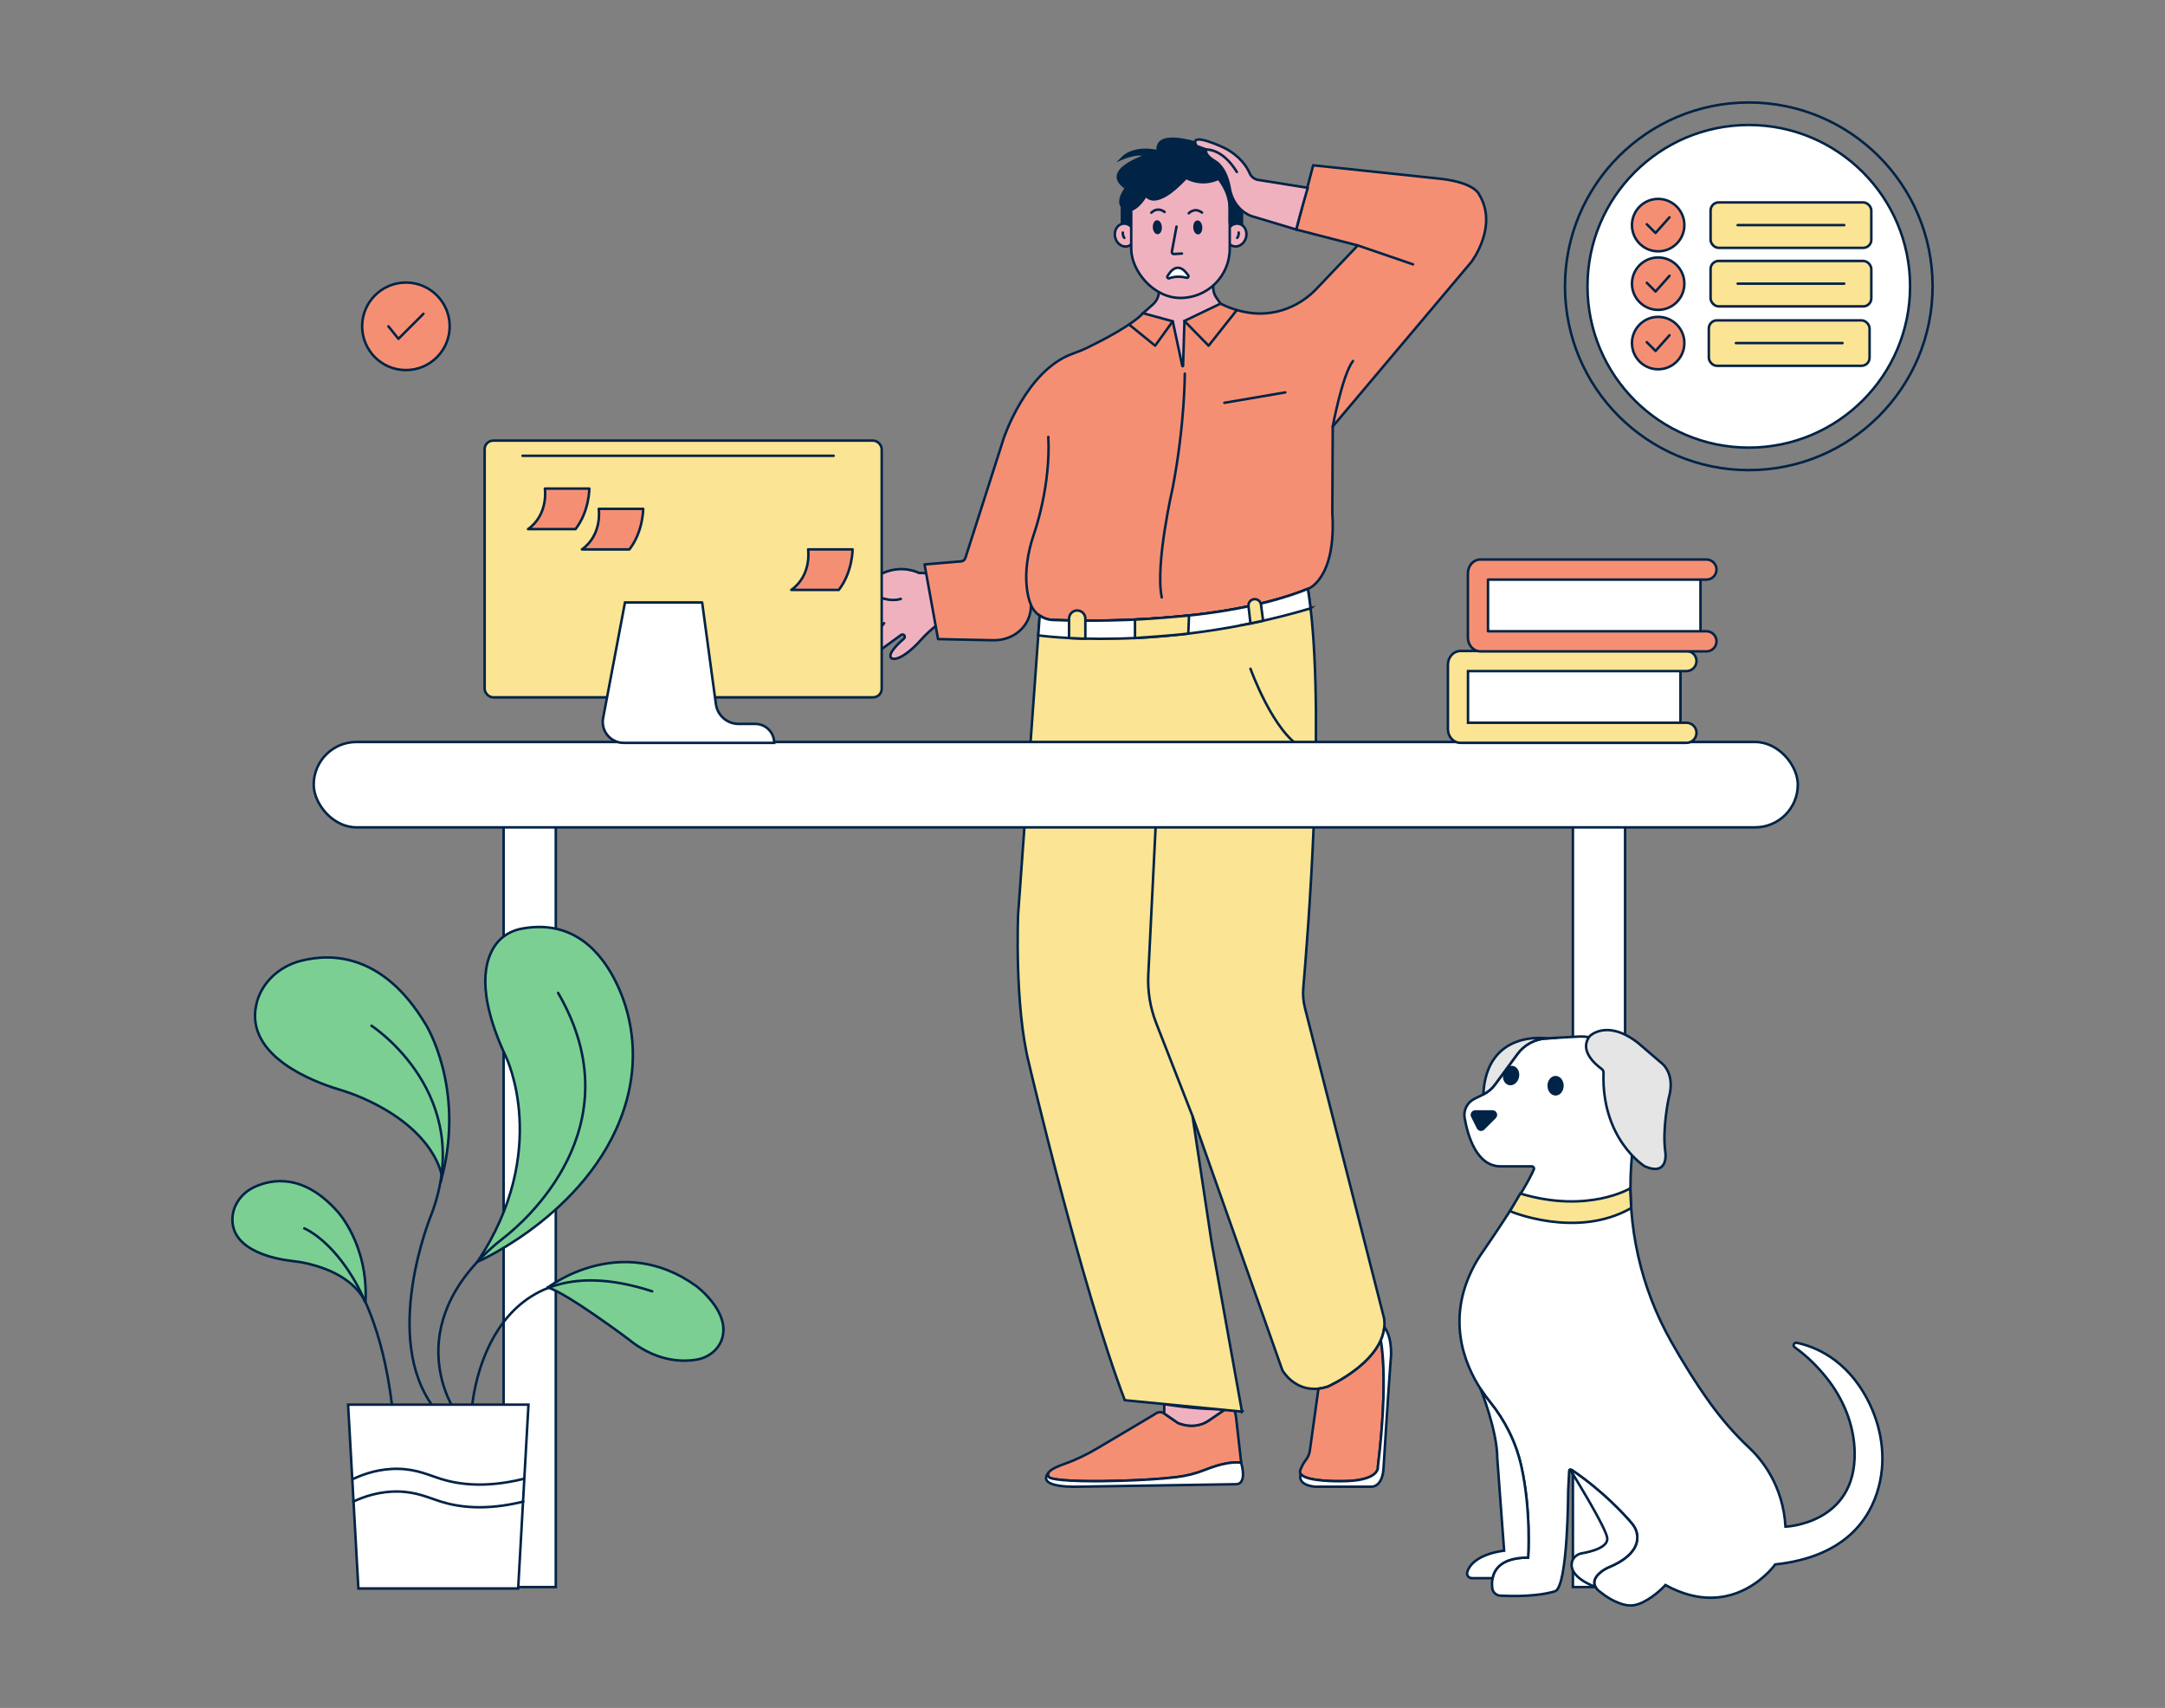 <?xml version="1.0" encoding="UTF-8"?>
<svg xmlns="http://www.w3.org/2000/svg" id="a" width="865.76" height="682.89" viewBox="0 0 865.76 682.89">
  <rect x="0" y="0" width="865.76" height="682.89" fill="#808080" stroke="none"/>
  <circle cx="699.32" cy="114.47" r="64.5" fill="#fff" stroke="#002346" stroke-miterlimit="10"></circle>
  <g>
    <g>
      <path d="M496.32,584.86c-4.49-.68-10.62,1.33-14.43,2.84-3.67,1.48-7.53,2.44-11.46,2.91-13.49,1.63-32.54,1.62-32.54,1.62-16.15,0-18.15-1.4-18.15-1.4-.83-.67-.89-1.36-.45-2.02,.84-1.29,3.56-2.5,6.14-3.41,4.71-1.65,9.22-3.84,13.52-6.4l20.08-11.9,3.38-2.05c.98-.59,2.21-.56,3.15,.09h0s5.43,3.75,5.43,3.75c0,0,6.75,3.25,12.77-1.2l6.61-4.5c.95-.09,1.81-.22,2.58-.4,.58,.56,1.12,1.82,1.39,4.3l1.99,17.74Z" fill="#f58f74" stroke="#002346" stroke-linecap="round" stroke-linejoin="round"></path>
      <path d="M494.33,593.43l-63.02,1s-17.25,.73-12.01-5.62c-.45,.66-.39,1.35,.45,2.02,0,0,2,1.4,18.15,1.4,0,0,19.05,0,32.54-1.62,3.93-.48,7.79-1.44,11.46-2.91,3.81-1.52,9.94-3.53,14.43-2.84,0,0,2.6,8.38-1.99,8.58Z" fill="#fff" stroke="#002346" stroke-miterlimit="10"></path>
      <path d="M490.37,563.21l-6.61,4.5c-6.02,4.45-12.77,1.2-12.77,1.2l-5.43-3.75v-3.72c5.49,.85,17.53,2.49,24.8,1.78Z" fill="#f0b1bf" stroke="#002346" stroke-miterlimit="10"></path>
      <path d="M367.44,229.08s-6.24-3.44-14.26,0c0,0-5.95,2.47-10.81,3.93,0,0-5.95-.24-3.52,4.74,0,0,.61,2.55,9.48-.73,0,0,3.77-1.46,1.58,3.28,0,0-2.31,7.06-14.7,15.74,0,0-3.4,2.61,0,4.31,0,0-2.19,5.22,4.01,3.64,0,0,4.12,3.04,11.35-3.04l9.78-7.09c.35-.26,.84-.23,1.16,.06h0c.41,.37,.41,1.02-.01,1.38-1.99,1.72-6.89,6.27-5.04,7.84,0,0,2.07,1.9,8.75-4.17,1.1-1,2.12-2.07,3.11-3.17,2.43-2.72,9.41-9.85,14.85-8.63,0,0,3.14-7.37-.97-12.71,0,0-3.66-5.42-14.76-5.38Z" fill="#f0b1bf" stroke="#002346" stroke-miterlimit="10"></path>
      <path d="M339.21,263.99s-.73-2.43,3.16-5.22c0,0,7.53-4.62,11.18-9.6" fill="none" stroke="#002346" stroke-linecap="round" stroke-linejoin="round"></path>
      <path d="M350.57,238.25s4.8,2.66,9.66,1.21" fill="none" stroke="#002346" stroke-linecap="round" stroke-linejoin="round"></path>
      <rect x="488.65" y="76.23" width="8" height="18.29" fill="#002346" stroke="#002346" stroke-miterlimit="10"></rect>
      <rect x="448.64" y="79.66" width="8" height="18.29" fill="#002346" stroke="#002346" stroke-miterlimit="10"></rect>
      <path d="M518.35,91.78l24.61,6.35-16.5,17.34c-6.43,6.76-15.51,10.53-24.8,9.81-4.11-.33-8.7-1.45-13.6-3.87l-18.74,.5-12.24,3.33c-4.34,4.69-16.03,10.74-22.14,13.71-2.04,1-4.16,1.8-6.29,2.59-18.32,6.72-27.26,33.66-27.26,33.66l-15.34,47.89c-.22,.72-.84,1.25-1.59,1.35l-14.74,1.24,5.4,29.85,22.05,.46c4.23,.09,8.39-1.45,11.33-4.49,2.12-2.2,3.85-5.32,3.75-9.66,0,0,.04,.11,.13,.31,.74,1.66,1.93,3.04,3.38,4.03,1.53,1.05,3.35,1.66,5.26,1.74,12.95,.51,67.07,1.67,101.99-12.45,0,0,11.46-3.81,9.77-30.56l.17-34.39,55.44-65.8s11.03-14.43,2.97-27.16c0,0-1.69-4.42-14.86-6.03l-51.37-5.44-6.78,25.7Z" fill="#f58f74" stroke="#002346" stroke-linecap="round" stroke-linejoin="round"></path>
      <ellipse cx="449.83" cy="94" rx="3.99" ry="4.62" transform="translate(-9.53 107.2) rotate(-13.45)" fill="#f0b1bf" stroke="#002346" stroke-miterlimit="10"></ellipse>
      <ellipse cx="494.42" cy="93.99" rx="4.62" ry="3.99" transform="translate(266.13 542.51) rotate(-73.79)" fill="#f0b1bf" stroke="#002346" stroke-miterlimit="10"></ellipse>
      <path d="M463.48,115.37v.93c0,2.07-.89,4.05-2.44,5.42l-3.96,3.5,11.89,3.25,3.82,17.85c.04,.18,.3,.15,.31-.03l.55-17.97,14.43-6.93-1.65-2.35c-.94-1.34-1.4-2.97-1.28-4.61l.31-4.5-21.96,5.43Z" fill="#f0b1bf" stroke="#002346" stroke-miterlimit="10"></path>
      <polyline points="451.68 129.9 461.93 138.22 468.96 128.48" fill="none" stroke="#002346" stroke-linecap="round" stroke-linejoin="round"></polyline>
      <polyline points="473.63 128.34 483.31 138.22 494.6 123.96" fill="none" stroke="#002346" stroke-linecap="round" stroke-linejoin="round"></polyline>
      <path d="M412.26,241.82s-5.07-10.48,1.44-29.03c0,0,6.52-18.55,5.51-38.1" fill="none" stroke="#002346" stroke-linecap="round" stroke-linejoin="round"></path>
      <path d="M473.79,149.41s.05,20.01-4.83,45.58c0,0-7.13,30.83-4.38,43.87" fill="none" stroke="#002346" stroke-linecap="round" stroke-linejoin="round"></path>
      <line x1="489.61" y1="161.06" x2="513.97" y2="156.89" fill="none" stroke="#002346" stroke-linecap="round" stroke-linejoin="round"></line>
      <path d="M532.95,170.5s3.83-20.64,8.09-26.15" fill="none" stroke="#002346" stroke-linecap="round" stroke-linejoin="round"></path>
      <line x1="542.97" y1="98.13" x2="565.06" y2="105.7" fill="none" stroke="#002346" stroke-linecap="round" stroke-linejoin="round"></line>
      <path d="M496.66,564.43l-12.17-67.75-7.63-50.49,35.96,101.69s4.64,8.39,14.41,7.35h0c1.17-.13,2.42-.39,3.73-.81,0,0,5.78-2.56,11.51-7.04h0c.24-.19,.49-.39,.72-.57,1.67-1.37,3.33-2.89,4.8-4.58,.19-.21,.37-.43,.55-.63,.05-.08,.12-.15,.18-.23,.17-.2,.33-.41,.49-.61,.48-.6,.92-1.23,1.33-1.88,.16-.23,.31-.47,.45-.71,.07-.11,.13-.22,.2-.34,.16-.28,.32-.56,.46-.85,.18-.35,.35-.69,.51-1.05h0c.73-1.66,1.23-3.42,1.4-5.25,.12-1.13,.1-2.3-.06-3.49l-31.67-124.18c-.67-2.64-.89-5.39-.65-8.1,1.69-19.48,8.48-103.95,2.91-151.66-.31-2.73-.66-5.34-1.07-7.81-34.93,14.12-89.05,12.96-101.99,12.45-1.91-.08-3.73-.69-5.26-1.74l-.57,7.88-8.06,111.53s-1.54,36.32,4.32,59.57c0,0,20.9,88.96,38.33,134.72l46.88,4.57Z" fill="#fbe493" stroke="#002346" stroke-miterlimit="10"></path>
      <path d="M476.86,446.2l-14.51-37.13c-2.41-6.17-3.48-12.77-3.16-19.39l3.71-74.8c.1-1.93-.72-3.79-2.2-5.03l-2-1.67" fill="none" stroke="#002346" stroke-linecap="round" stroke-linejoin="round"></path>
      <path d="M551.01,586.45s1.15,5.92-15.19,5.78c0,0-13.45,.22-15.67-2.84-.36-.49-.42-1.07-.09-1.74,0,0,.63-2.03,2.11-3.86,.87-1.09,1.43-2.39,1.62-3.76l3.44-24.78h0c1.17-.13,2.42-.39,3.73-.81,0,0,5.78-2.56,11.51-7.04,3.84-3.01,7.67-6.89,9.68-11.46,.1,.46,3.17,15.02-1.15,50.53Z" fill="#f58f74" stroke="#002346" stroke-linecap="round" stroke-linejoin="round"></path>
      <path d="M556.11,543.85c-1.2,16.15-2.8,42.4-2.8,42.4-.25,8.58-4.93,8.18-4.93,8.18h-22.53c-7.58-.8-5.7-5.04-5.7-5.04,2.22,3.06,15.67,2.84,15.67,2.84,16.34,.14,15.19-5.78,15.19-5.78,4.32-35.51,1.25-50.07,1.15-50.53h0c.73-1.66,1.23-3.42,1.4-5.25l.08-.06c3.62,5.23,2.48,13.24,2.48,13.24Z" fill="#fff" stroke="#002346" stroke-miterlimit="10"></path>
      <path d="M500.05,267.39s9.31,25.91,20.88,31.69" fill="none" stroke="#002346" stroke-linecap="round" stroke-linejoin="round"></path>
      <path d="M524.09,243.25c-60.22,17.88-108.9,10.79-108.9,10.79l.57-7.88c1.53,1.05,3.35,1.66,5.26,1.74,12.95,.51,67.07,1.67,101.99-12.45,.41,2.47,.76,5.07,1.07,7.81Z" fill="#fff" stroke="#002346" stroke-miterlimit="10"></path>
      <path d="M427.5,255.1v-7.75c0-1.8,1.46-3.26,3.26-3.26h0c1.8,0,3.26,1.46,3.26,3.26v8s-2.53,0-6.53-.25Z" fill="#fbe493" stroke="#002346" stroke-miterlimit="10"></path>
      <path d="M453.87,247.74v7.37s15.44-1.02,21.32-1.78l.29-7.22s-15.24,1.39-21.61,1.63Z" fill="#fbe493" stroke="#002346" stroke-miterlimit="10"></path>
      <path d="M500.05,249.28l-.79-6.91c-.14-1.23,.63-2.38,1.82-2.72h0c1.48-.42,3,.58,3.19,2.11l.83,6.43s-3.24,.72-5.06,1.09Z" fill="#fbe493" stroke="#002346" stroke-miterlimit="10"></path>
      <rect x="452.36" y="63.42" width="39.4" height="55.71" rx="19.7" ry="19.7" fill="#f0b1bf" stroke="#002346" stroke-miterlimit="10"></rect>
      <path d="M458.25,62.28s-18.57,5.89-7.93,12.91c0,0-4.16,5.2-1.26,7.87,1.04,.95,2.61,1.16,3.9,.58,1.36-.62,3.24-2.09,5.29-5.5,0,0,3.4,6.57,16.08-7.02,0,0,6.26,3.82,13.43,.1,0,0,4,5.11,4,11.9v5.66s6.02-.34,5.59-9.71c-.46-9.94-7.36-18.41-16.86-21.34-8.58-2.65-18.39-4.23-17.49,2.75,0,0-9.28-2.49-14.49,2.94,0,0,6.79-2.94,9.74-1.13Z" fill="#002346" stroke="#002346" stroke-miterlimit="10"></path>
      <rect x="59.38" y="471.67" width="304.89" height="20.87" transform="translate(693.93 270.28) rotate(90)" fill="#fff" stroke="#002346" stroke-miterlimit="10"></rect>
      <rect x="486.98" y="471.67" width="304.89" height="20.87" transform="translate(1121.53 -157.32) rotate(90)" fill="#fff" stroke="#002346" stroke-miterlimit="10"></rect>
      <rect x="125.45" y="296.67" width="593.48" height="34.13" rx="17.06" ry="17.06" fill="#fff" stroke="#002346" stroke-miterlimit="10"></rect>
      <rect x="193.79" y="176.16" width="158.78" height="102.65" rx="3.43" ry="3.43" transform="translate(546.37 454.98) rotate(-180)" fill="#fbe493" stroke="#002346" stroke-miterlimit="10"></rect>
      <line x1="333.36" y1="182.23" x2="208.96" y2="182.23" fill="none" stroke="#002346" stroke-linecap="round" stroke-linejoin="round"></line>
      <path d="M280.77,240.89h-30.85s-8.74,46.22-8.74,46.22c-.97,5.15,2.97,9.91,8.21,9.91h60.2s0,0,0,0c0-4.19-3.4-7.58-7.58-7.58h-6.68c-4.57,0-8.44-3.38-9.05-7.91l-5.5-40.63Z" fill="#95607a"></path>
      <path d="M280.77,240.89h-30.85s-8.74,46.22-8.74,46.22c-.97,5.15,2.97,9.91,8.21,9.91h60.2s0,0,0,0c0-4.19-3.4-7.58-7.58-7.58h-6.68c-4.57,0-8.44-3.38-9.05-7.91l-5.5-40.63Z" fill="#fff" stroke="#002346" stroke-miterlimit="10"></path>
      <path d="M335.42,235.87h-18.98c8.3-5.93,6.72-16.21,6.72-16.21h17.78s.01,9.09-5.52,16.21Z" fill="#f58f74" stroke="#002346" stroke-linecap="round" stroke-linejoin="round"></path>
      <path d="M251.69,219.67h-18.98c8.3-5.93,6.72-16.21,6.72-16.21h17.78s.01,9.09-5.52,16.21Z" fill="#f58f74" stroke="#002346" stroke-linecap="round" stroke-linejoin="round"></path>
      <path d="M230.15,211.56h-18.98c8.3-5.93,6.72-16.21,6.72-16.21h17.78s.01,9.09-5.52,16.21Z" fill="#f58f74" stroke="#002346" stroke-linecap="round" stroke-linejoin="round"></path>
      <g>
        <path d="M583.02,264.31h87.81c.65,0,1.18,.53,1.18,1.18v24.77c0,.65-.53,1.18-1.18,1.18h-87.81v-27.13h0Z" transform="translate(1255.02 555.75) rotate(-180)" fill="#fff" stroke="#002346" stroke-miterlimit="10"></path>
        <path d="M674.39,297.01h-90.35c-2.83,0-5.04-2.45-5.04-5.57v-25.58c0-3.13,2.21-5.57,5.04-5.57h90.35c2.22,0,4.02,1.8,4.02,4.02s-1.8,4.02-4.02,4.02h-87.35v20.65h87.35c2.22,0,4.02,1.8,4.02,4.02s-1.8,4.02-4.02,4.02Z" fill="#fbe493" stroke="#002346" stroke-miterlimit="10"></path>
      </g>
      <g>
        <path d="M591.02,227.72h87.81c.65,0,1.18,.53,1.18,1.18v24.77c0,.65-.53,1.18-1.18,1.18h-87.81v-27.13h0Z" transform="translate(1271.03 482.58) rotate(-180)" fill="#fff" stroke="#002346" stroke-miterlimit="10"></path>
        <path d="M682.39,260.43h-90.35c-2.83,0-5.04-2.45-5.04-5.57v-25.58c0-3.13,2.21-5.57,5.04-5.57h90.35c2.22,0,4.02,1.8,4.02,4.02s-1.8,4.02-4.02,4.02h-87.35v20.65h87.35c2.22,0,4.02,1.8,4.02,4.02s-1.8,4.02-4.02,4.02Z" fill="#f58f74" stroke="#002346" stroke-linecap="round" stroke-linejoin="round"></path>
      </g>
      <ellipse cx="462.8" cy="90.89" rx="1.31" ry="2.3" transform="translate(-4.6 27.82) rotate(-3.43)" fill="#002346" stroke="#002346" stroke-miterlimit="10"></ellipse>
      <ellipse cx="478.97" cy="90.97" rx="1.31" ry="2.3" transform="translate(-4.58 28.78) rotate(-3.43)" fill="#002346" stroke="#002346" stroke-miterlimit="10"></ellipse>
      <path d="M470.48,90.59l-1.86,10.01c-.13,.54,.33,1.04,.88,.96l3.15-.18" fill="none" stroke="#002346" stroke-linecap="round" stroke-linejoin="round"></path>
      <path d="M460.4,85.04s2.32-2.57,5.31-.28" fill="none" stroke="#002346" stroke-linecap="round" stroke-linejoin="round"></path>
      <path d="M475.36,85.28s2.32-2.57,5.31-.28" fill="none" stroke="#002346" stroke-linecap="round" stroke-linejoin="round"></path>
      <path d="M474.55,111.06c-1.6-.4-4.31-.78-7,.21-.52,.19-.97-.39-.69-.86,1.38-2.37,4.49-6.04,8.33-.24,.29,.44-.12,1.02-.63,.89Z" fill="#fff" stroke="#002346" stroke-miterlimit="10"></path>
      <path d="M522.95,75.09l-19.8-3.16c-1.48-.24-2.76-1.19-3.36-2.56-1.13-2.6-3.88-7.02-10.19-10.23,0,0-14.69-7.05-11.09-.77l3.92,1.43s-1.4,1.82,3.79,4.86c0,0,4.25,2.3,5.66,11.2,0,0,1.13,7.52,8.35,10.47l18.11,5.44s1.75-6.96,4.61-16.68Z" fill="#f0b1bf" stroke="#002346" stroke-miterlimit="10"></path>
      <path d="M482.44,59.8s6.39-.52,12.16,8.96" fill="none" stroke="#002346" stroke-linecap="round" stroke-linejoin="round"></path>
      <path d="M449,92.98s-.13,1.38,.61,2.12" fill="none" stroke="#002346" stroke-linecap="round" stroke-linejoin="round"></path>
      <path d="M495.34,92.98s.13,1.38-.61,2.12" fill="none" stroke="#002346" stroke-linecap="round" stroke-linejoin="round"></path>
      <g>
        <path d="M102.41,401.98c1.83-8.78,8.97-15.5,17.84-17.79,12.54-3.24,33.15-2.78,49.99,25.4,0,0,15.73,24.91,6.52,61.03,0,0-1.89-18.34-31.52-31.47-3.27-1.45-6.66-2.64-10.09-3.68-9.26-2.8-36.99-12.99-32.73-33.5Z" fill="#7ccf92" stroke="#002346" stroke-miterlimit="10"></path>
        <path d="M208.64,371.3c-4.01,.75-7.69,2.8-10.13,5.99-4.77,6.22-8.37,19.27,3.89,45.42,0,0,18.08,37.3-11.48,81.81,0,0,47.69-20.79,59.73-64.78,4.17-15.23,2.97-31.48-3.74-45.81-6.07-12.97-17.49-26.5-38.26-22.63Z" fill="#7ccf92" stroke="#002346" stroke-miterlimit="10"></path>
        <path d="M181.96,564.14s-23.13-33.35,16.79-67.08c.9-.76,1.82-1.48,2.75-2.2,7.53-5.83,52.95-44.18,21.68-97.87" fill="none" stroke="#002346" stroke-linecap="round" stroke-linejoin="round"></path>
        <path d="M148.56,410.13s42.24,27.31,23.91,75.55c0,0-20.39,49.26,1.25,77.45" fill="none" stroke="#002346" stroke-linecap="round" stroke-linejoin="round"></path>
        <path d="M92.94,487.53c.05-5.56,3.6-10.49,8.74-12.89,7.25-3.37,19.85-5.41,33.39,9.89,0,0,12.27,13.2,11.08,35.87,0,.11-.17,.15-.21,.04-.89-2.16-5.54-11.05-22.65-15.16-2.15-.52-4.35-.86-6.55-1.11-5.94-.67-23.91-3.78-23.8-16.64Z" fill="#7ccf92" stroke="#002346" stroke-miterlimit="10"></path>
        <path d="M219.06,514.8s28.87-22.48,59.26-.67c0,0,14.05,10.35,10.34,21.34-1.48,4.38-5.54,7.41-10.19,8.17-6.07,1-16.39,.69-27.48-8.43,0,0-24.66-18.47-31.93-20.42Z" fill="#7ccf92" stroke="#002346" stroke-miterlimit="10"></path>
        <path d="M188.66,563.63s4.12-69.48,72.14-47.32" fill="none" stroke="#002346" stroke-linecap="round" stroke-linejoin="round"></path>
        <polygon points="207.21 635.12 143.32 635.12 139.2 561.62 211.33 561.62 207.21 635.12" fill="#fff" stroke="#002346" stroke-miterlimit="10"></polygon>
        <path d="M141.26,591.32c4.18-1.96,10.45-4.18,18.03-4.03,7.4,.15,12.07,2.49,17.01,4.03,7.11,2.22,17.8,3.72,32.97,0" fill="none" stroke="#002346" stroke-linecap="round" stroke-linejoin="round"></path>
        <path d="M141.26,600.39c4.18-1.96,10.45-4.18,18.03-4.03,7.4,.15,12.07,2.49,17.01,4.03,7.11,2.22,17.8,3.72,32.97,0" fill="none" stroke="#002346" stroke-linecap="round" stroke-linejoin="round"></path>
        <path d="M121.68,491.14s27.82,11.08,35.04,70.48" fill="none" stroke="#002346" stroke-linecap="round" stroke-linejoin="round"></path>
      </g>
    </g>
    <path d="M592.25,555.63c1.25,1.89,2.44,3.5,3.47,4.76,6.05,7.46,10.44,16.19,12.57,25.57,4.1,17.99,2.8,36.8,2.8,36.8-10.19,0-13.43,4.25-14.23,8.23-.29,1.45-.25,2.87-.11,4.03,.19,1.65,1.59,2.89,3.25,2.98,11.54,.55,18.33-.69,21.8-1.74,5.23-1.58,5.3-40.35,5.3-40.35,0,0,.29-5.74,.41-7.94,.03-.38,.47-.59,.78-.38,12.73,8.63,21.24,17.99,24.19,21.44,.99,1.17,1.77,2.51,2.07,4.02,1.58,7.55-7.42,12.01-10.73,13.38-1.23,.51-2.41,1.14-3.47,1.96-3.27,2.52-3.16,4.66-2.36,6.11,.69,1.26,1.91,1.99,1.91,1.99l.35,.28c2.23,1.78,4.7,3.27,7.38,4.25,3.61,1.33,6.09,1.2,9.44-.45,5.16-2.54,8.9-6.83,8.9-6.83,27.44,15.09,43.91-8.23,43.91-8.23,27.92-3.02,37.99-18.07,41.41-31.01,3.09-11.69,1.14-24.08-4.45-34.81-8.64-16.62-21.6-21.42-28.37-22.8-1.06-.22-1.66,1.19-.78,1.81,5.17,3.65,9.38,8.03,12.64,12.09,6.83,8.51,11.1,18.91,11.32,29.81,.58,28.81-27.65,29.81-27.65,29.81-.97-16.64-9.65-27-14.53-31.57-5.8-5.43-11.02-11.46-15.67-17.92-5.76-8.01-11.02-16.59-15.48-24.46-12.2-21.58-17.77-46.27-16-70.98,.77-10.61,1.85-19.95,2.37-24.18,.33-2.65,.27-5.35-.36-7.94-2.04-8.34-8.44-13.61-13.16-16.46-2.98-1.81-6.45-2.63-9.92-2.44l-12.84,.71c-4.64,.26-8.92,2.58-11.66,6.34l-8.89,12.1c-1.22,1.67-2.84,3.03-4.69,3.97l-3.62,1.81c-2.84,1.41-4.4,4.51-3.86,7.64,1.28,7.26,4.83,19.32,14.42,19.32h12.45c.62,0,1.05,.63,.81,1.2-3.33,7.95-16.39,27.09-20.34,32.83-.8,1.14-1.58,2.28-2.28,3.47-13.19,22.28-5.27,41.45,1.5,51.78Z" fill="#fff" stroke="#002346" stroke-miterlimit="10"></path>
    <path d="M651.88,475.15s-16.86,10.2-43.92,2.07l-4.14,7.04s26.58,11.32,48.48-1.24l-.41-7.87Z" fill="#fbe493" stroke="#002346" stroke-miterlimit="10"></path>
    <path d="M628.51,625.04c-.76,5.65,8.38,9.06,9.48,9.45-.8-1.44-.91-3.58,2.36-6.11,1.06-.82,2.24-1.45,3.47-1.96,3.31-1.37,12.31-5.83,10.73-13.38-.3-1.51-1.08-2.85-2.07-4.02-2.91-3.42-11.24-12.59-23.73-21.12-.27-.18-.61,.13-.44,.41,2.89,4.69,13.16,21.51,14.33,26.22,1.02,4.08-6.3,5.88-10.12,6.54-2.04,.35-3.74,1.92-4.01,3.97Z" fill="#fff" stroke="#002346" stroke-miterlimit="10"></path>
    <path d="M588.59,631h8.27c.8-3.98,4.03-8.23,14.23-8.23,0,0,1.3-18.81-2.8-36.8-2.13-9.38-6.52-18.11-12.57-25.57-1.03-1.26-2.22-2.87-3.47-4.76h-.08s6.57,16.37,6.57,27.34l2.74,37.04s-12.5,1.14-14.75,8.58c-.36,1.2,.6,2.39,1.85,2.39Z" fill="#fff" stroke="#002346" stroke-miterlimit="10"></path>
    <path d="M664.6,425.19s5.49,4.12,2.74,13.72c0,0-2.74,12.35-1.37,21.95,0,0,1.37,9.6-8.23,5.49,0,0-17.41-10.71-16.51-37.43,.02-.6-.24-1.17-.73-1.51-2.4-1.73-9.3-7.46-4.72-13.19,0,0,6.86-6.86,19.21,2.74l9.6,8.23Z" fill="#e5e5e5" stroke="#002346" stroke-miterlimit="10"></path>
    <path d="M593.17,437.58c1.85-.93,3.47-2.29,4.69-3.97l8.89-12.1c2.74-3.76,7.02-6.08,11.66-6.34,0,0-23.96-3.62-25.25,22.41Z" fill="#e5e5e5" stroke="#002346" stroke-miterlimit="10"></path>
    <ellipse cx="622.06" cy="434.11" rx="2.74" ry="3.43" fill="#002346" stroke="#002346" stroke-miterlimit="10"></ellipse>
    <ellipse cx="604.23" cy="429.99" rx="3.43" ry="2.74" transform="translate(56.12 929.56) rotate(-77.78)" fill="#002346" stroke="#002346" stroke-miterlimit="10"></ellipse>
    <path d="M596.85,444.4h-6.9c-1,0-1.66,1.06-1.21,1.96l2.3,4.6c.41,.82,1.51,1,2.16,.35l4.6-4.6c.85-.85,.25-2.31-.96-2.31Z" fill="#002346" stroke="#002346" stroke-miterlimit="10"></path>
  </g>
  <g>
    <circle cx="663.08" cy="90.01" r="10.48" fill="#f58f74" stroke="#002346" stroke-linecap="round" stroke-linejoin="round"></circle>
    <polyline points="658.54 89.66 662.03 93.15 667.62 86.87" fill="none" stroke="#002346" stroke-linecap="round" stroke-linejoin="round"></polyline>
    <circle cx="663.08" cy="113.42" r="10.48" fill="#f58f74" stroke="#002346" stroke-linecap="round" stroke-linejoin="round"></circle>
    <polyline points="658.54 113.07 662.03 116.56 667.62 110.27" fill="none" stroke="#002346" stroke-linecap="round" stroke-linejoin="round"></polyline>
    <circle cx="663.08" cy="137.17" r="10.48" fill="#f58f74" stroke="#002346" stroke-linecap="round" stroke-linejoin="round"></circle>
    <polyline points="658.54 136.82 662.03 140.32 667.62 134.03" fill="none" stroke="#002346" stroke-linecap="round" stroke-linejoin="round"></polyline>
    <rect x="684.04" y="80.93" width="64.28" height="18.17" rx="3.23" ry="3.23" fill="#fbe493" stroke="#002346" stroke-miterlimit="10"></rect>
    <line x1="694.87" y1="90.01" x2="737.49" y2="90.01" fill="none" stroke="#002346" stroke-linecap="round" stroke-linejoin="round"></line>
    <rect x="684.04" y="104.33" width="64.28" height="18.17" rx="3.23" ry="3.23" fill="#fbe493" stroke="#002346" stroke-miterlimit="10"></rect>
    <line x1="694.87" y1="113.42" x2="737.49" y2="113.42" fill="none" stroke="#002346" stroke-linecap="round" stroke-linejoin="round"></line>
    <rect x="683.34" y="128.09" width="64.28" height="18.17" rx="3.23" ry="3.23" fill="#fbe493" stroke="#002346" stroke-miterlimit="10"></rect>
    <line x1="694.17" y1="137.17" x2="736.79" y2="137.17" fill="none" stroke="#002346" stroke-linecap="round" stroke-linejoin="round"></line>
  </g>
  <circle cx="699.32" cy="114.47" r="73.5" fill="none" stroke="#002346" stroke-linecap="round" stroke-linejoin="round"></circle>
  <circle cx="162.32" cy="130.47" r="17.5" fill="#f58f74" stroke="#002346" stroke-linecap="round" stroke-linejoin="round"></circle>
  <polyline points="155.32 130.47 159.32 135.47 169.32 125.47" fill="none" stroke="#002346" stroke-linecap="round" stroke-linejoin="round"></polyline>
</svg>
